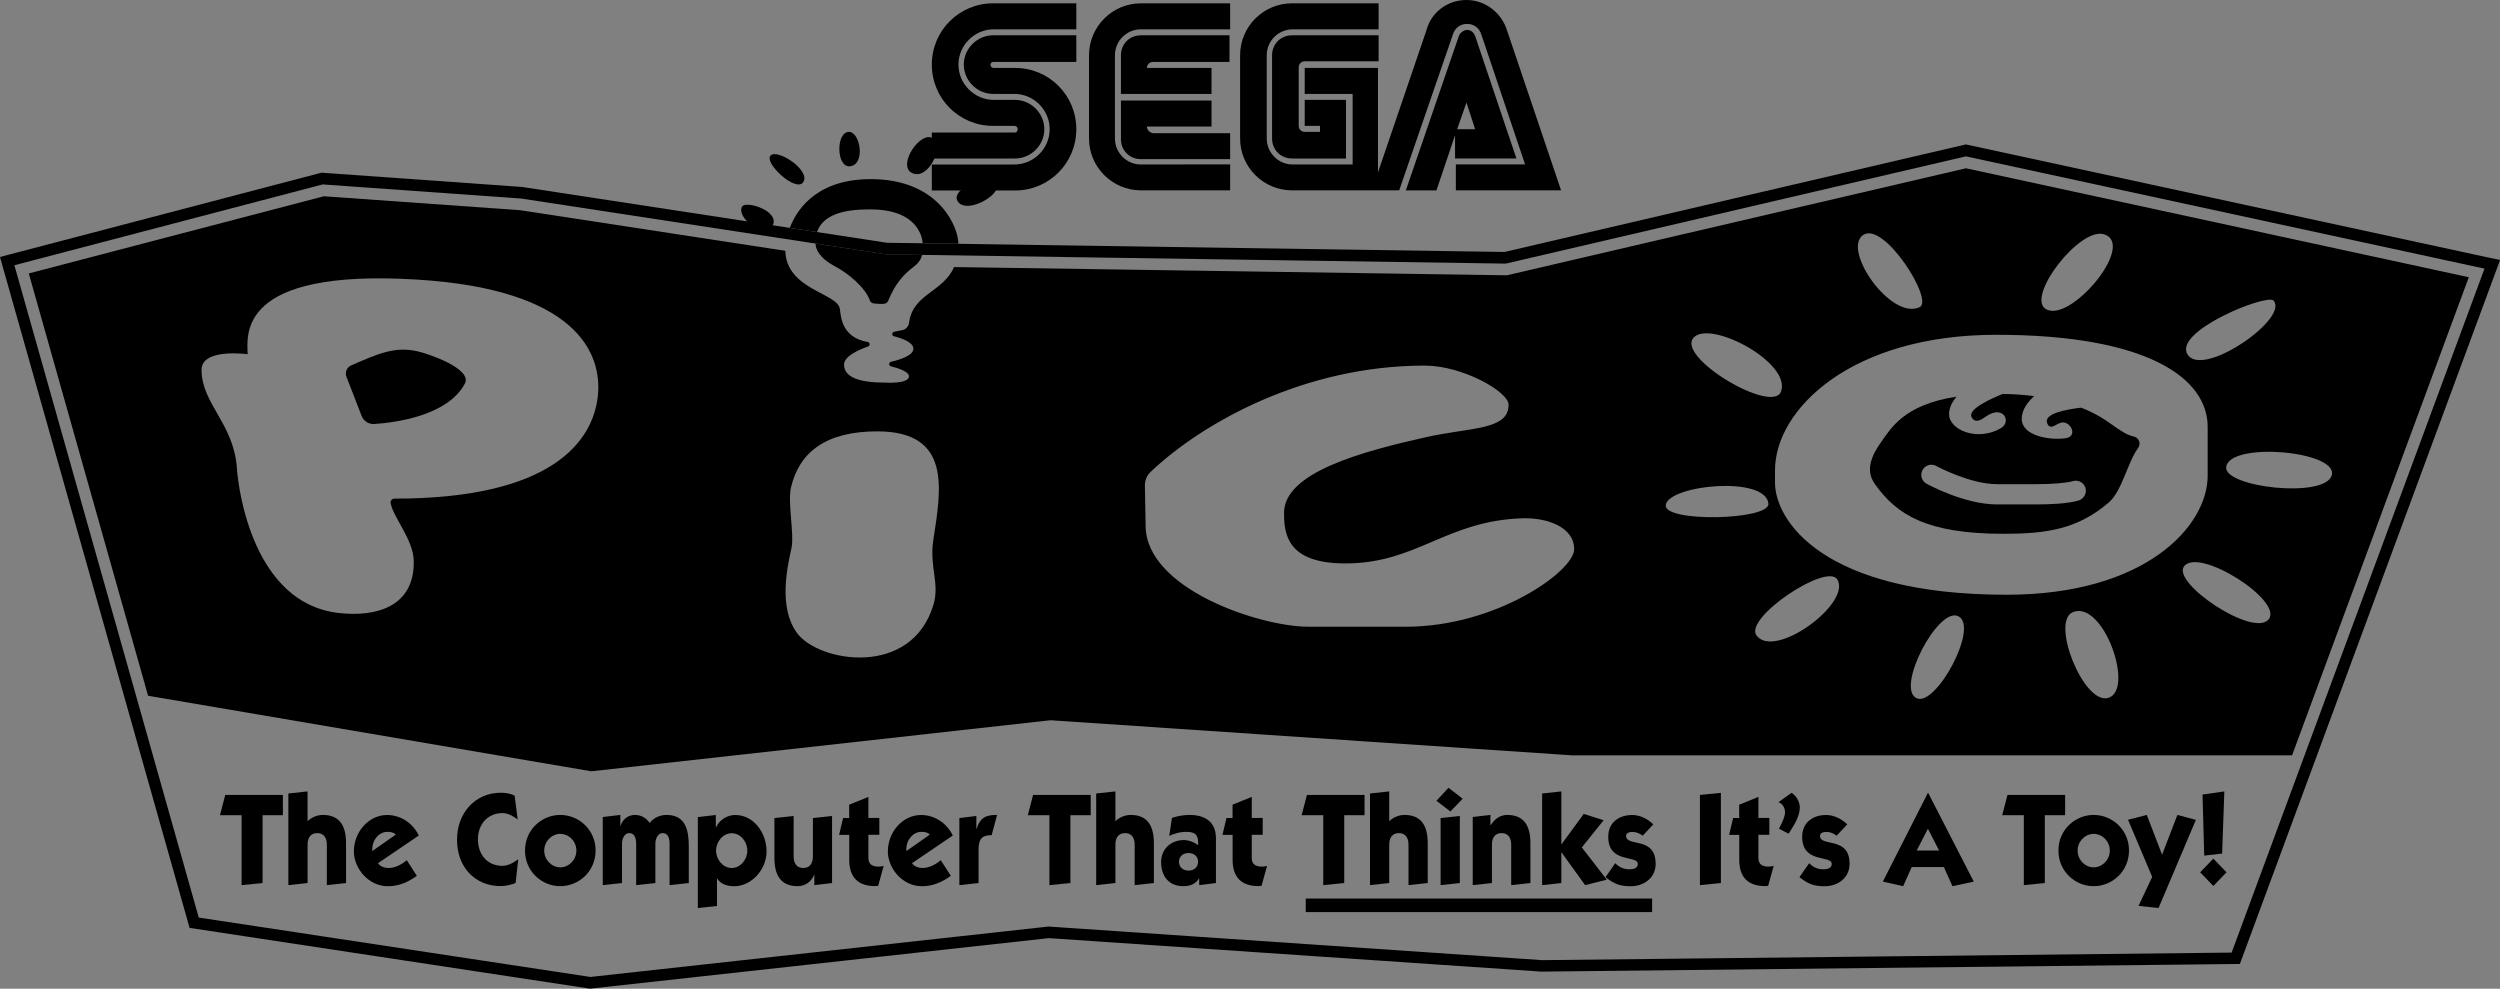 <?xml version="1.0" encoding="utf-8"?>
<!-- Generator: Adobe Illustrator 26.0.3, SVG Export Plug-In . SVG Version: 6.00 Build 0)  -->
<svg version="1.1" id="Layer_1" xmlns="http://www.w3.org/2000/svg" xmlns:xlink="http://www.w3.org/1999/xlink" x="0px" y="0px"
	 viewBox="0 0 3839 1518.3" style="enable-background:new 0 0 3839 1518.3;" xml:space="preserve">
<rect x="0" y="0" width="3839" height="1518.3" fill="#808080" stroke="none"/>
<style type="text/css">
	.st0{fill:none;stroke:#DBDFDF;stroke-width:2.558;stroke-miterlimit:10;}
	.st1{fill:#231F20;}
	.st2{fill:none;stroke:#231F20;stroke-width:5.797;stroke-miterlimit:10;}
	.st3{fill:#FFFFFF;}
	.st4{fill:none;stroke:#221F1F;stroke-width:2.18;stroke-miterlimit:10;}
	.st5{fill:none;stroke:#221F1F;stroke-width:2.233;stroke-miterlimit:10;}
</style>
<g>
	<g>
		<g>
			<g>
				<path d="M1558.7,203.5h-127.8v39.9h127.8c24.5,0,45-20.5,45-45s-20.5-45-45-45H1526c-29.6,0-54.2-24.5-54.2-54.2
					S1496.4,45,1526,45h126.8V5.1H1525c-52.1,0-94.1,41.9-94.1,94.1s41.9,94.1,94.1,94.1h32.7c3.1,0,5.1,2.1,5.1,5.1
					S1560.8,203.5,1558.7,203.5z"/>
				<path d="M1525,95.1h127.8V54.2H1525c-24.5,0-45,20.5-45,45s20.5,45,45,45h32.7c29.6,0,54.2,24.5,54.2,54.2s-24.5,54.2-54.2,54.2
					h-126.8v39.9h127.8c52.1,0,94.1-41.9,94.1-94.1s-41.9-94.1-94.1-94.1H1526c-3.1,0-5.1-2.1-5.1-5.1
					C1520.9,97.1,1522.9,95.1,1525,95.1z"/>
			</g>
			<g>
				<path d="M1984.1,54.2c-17.4,0-30.7,13.3-30.7,30.7v127.8c0,17.4,13.3,30.7,30.7,30.7h82.8v-90h-63.4v39.9h23.5v9.2h-23.5
					c-5.1,0-9.2-4.1-9.2-9.2v-90c0-5.1,4.1-9.2,9.2-9.2H2117V54.2H1984.1z"/>
				<path d="M2235.6,243.3h93l-63.4-188.1c-2.1-5.1-6.1-9.2-12.3-9.2c-5.1,0-10.2,4.1-12.3,8.2l-81.8,238.2h47l28.6-84.9v35.8
					L2235.6,243.3L2235.6,243.3z M2251.9,157.5l13.3,40.9h-27.6L2251.9,157.5z"/>
				<path d="M2314.3,47c-8.2-26.6-32.7-47-62.4-47c-29.7,0-54.2,19.4-61.3,46L2116,264.8V104.3h-112.5v39.9h73.6v108.4h-92
					c-22.5,0-39.9-18.4-39.9-39.9V84.9c0-22.5,18.4-39.9,39.9-39.9H2117V5.1H1984c-44,0-79.7,35.8-79.7,79.7v127.8
					c0,44,35.8,79.7,79.7,79.7h164.6l82.8-240.3c3.1-9.2,11.2-15.3,21.5-15.3c10.2,0,18.4,6.1,21.5,15.3l67.5,200.4h-106.3v39.9
					h161.6l0,0L2314.3,47z"/>
			</g>
			<g>
				<path d="M1752,252.6c-22.5,0-39.9-18.4-39.9-39.9V84.9c0-22.5,18.4-39.9,39.9-39.9h137V5.1h-137c-44,0-79.7,35.8-79.7,79.7
					v127.8c0,44,35.8,79.7,79.7,79.7h137v-39.9L1752,252.6L1752,252.6z"/>
				<path d="M1761.2,194.3h99.2v-39.9h-139.1v59.3c0,17.4,13.3,30.7,30.7,30.7h137v-39.9h-118.6
					C1765.3,203.5,1761.2,199.4,1761.2,194.3z"/>
				<path d="M1860.4,104.3h-99.2c0-5.1,4.1-9.2,9.2-9.2H1888V54.2h-136c-17.4,0-30.7,13.3-30.7,30.7v59.3h139.1
					C1860.4,144.2,1860.4,104.3,1860.4,104.3z"/>
			</g>
		</g>
	</g>
	<g>
		<g>
			<path d="M3818.9,395l-796.4-172.4l-3.9-0.8l-3.9,0.9l-704.3,164.2l-948.3-14.1l-559.1-85.5l-0.7-0.1l-0.7-0.1l-304.9-21.7
				l-2.9-0.2l-2.9,0.7L17.6,390L0,394.6l4.9,17.5L288,1413.8l3.1,11.1l11.4,1.7l601.6,91.3l2.3,0.3l2.3-0.3l701.9-77.3l756.3,51.4
				l0.7,0l0.7,0l1058.9-11.6l12.3-0.1l4.3-11.5l388.2-1050.3l7.1-19.3L3818.9,395z M3538.9,1159.8l-11.8,31.9l-100.2,271.1
				l-884.2,9.7l-174.7,1.9l-757.9-51.6l-703.5,77.4l-409.5-62.1L305.2,1409L22.1,407.3l473.4-124.1l304.9,21.7l560.3,85.7
				l951.7,14.2l706.4-164.7l796.4,172.4L3538.9,1159.8z"/>
			<ellipse class="st3" cx="1346.3" cy="608.5" rx="17" ry="15.5"/>
			<path d="M1304.3,202.6c-21-1.2-20.5,55.5,1.2,52.7C1329.2,252.4,1321.2,203.6,1304.3,202.6z"/>
			<path d="M1183.2,238.9c-10.4,11.3,39.3,57.4,50.3,40.8C1245.3,261.6,1193.5,227.7,1183.2,238.9z"/>
			<path d="M1139.5,317.3c-9.5,17.2,35.1,50.6,46.7,29.6C1198.8,324,1144.9,307.4,1139.5,317.3z"/>
			<path d="M1433.9,213.1c-19.6-15-56.7,40.8-33.7,52.4C1425.2,278.1,1449.7,225.2,1433.9,213.1z"/>
			<path d="M1531,283.5c-6.6-20.9-72.1,5.2-60.7,25.1C1482.8,330.1,1536.3,300.3,1531,283.5z"/>
			<g>
				<path d="M337.8,1251.8l8.1-31.1h88.5v31.1h-31.2V1356l-32.2,3.2v-107.4H337.8z"/>
				<path d="M472.3,1261.2c5.7-6.2,15.3-9.8,23.5-9.8c26.7,0,35.6,18,35.6,43.5v61.1l-29.5,3.2v-62.1c0-12-5.9-17.8-14.8-17.8
					c-8.9,0-14.8,5.8-14.8,17.8v58.9l-29.5,3.2v-140.7l29.5-3.2V1261.2z"/>
				<path d="M580.5,1325.5c3.4,5.2,10.2,7.4,15.9,7.4c10.4,0,20.2-5.2,28.2-12l15.5,24c-12.9,9.4-27.4,16-44.3,16
					c-31,0-52.4-28.5-52.4-53.3c0-30.5,23.1-56.1,51.1-56.1c20.4,0,39.5,12.4,48.6,31.5L580.5,1325.5z M607.7,1281.6
					c-3-3.4-7.9-4.2-13.1-4.2c-12.9,0-22.9,12.8-22.9,25.9v3.6L607.7,1281.6z"/>
				<path d="M795,1258.4c-7-5.2-14.9-9.8-23.6-9.8c-21.9,0-37.5,16.6-37.5,40.1c0,23.8,14.6,40.9,37.5,40.9c8.7,0,17.6-5,24.4-10.2
					l-4,36.3c-5.3,3-16.8,5-22.7,5c-39.5,0-67.3-28.7-67.3-71.3c0-40.9,27.8-72.1,67.2-72.1c7.2,0,14.8,1.2,21.2,4.4L795,1258.4z"/>
				<path d="M806.2,1306.1c0-31.7,25.5-54.7,54.1-54.7c28.8,0,54.3,23,54.3,54.7c0,31.7-25.5,54.7-54.3,54.7
					C831.7,1360.8,806.2,1337.9,806.2,1306.1z M860.3,1331.9c13.2,0,24.8-11.4,24.8-25.7c0-14.4-11.5-25.7-24.8-25.7
					c-13.1,0-24.6,11.4-24.6,25.7C835.7,1320.5,847.2,1331.9,860.3,1331.9z"/>
				<path d="M925.7,1254.6l26.9-3.2v16.4h0.4c3.2-9.8,11.5-16.4,22.1-16.4c9.1,0,17.4,4.6,22.5,12.4c6.2-8.2,16.1-12.4,25.9-12.4
					c29.5,0,34.2,23.8,34.2,48.5v56.1l-29.5,3.2v-63.5c0-11.6-4.2-16.4-10.8-16.4c-5.7,0-11,6.4-11,16.4v60.3l-29.5,3.2v-63.5
					c0-10-3.2-16.4-10.8-16.4c-5.7,0-11,6.4-11,16.4v60.3l-29.5,3.2V1254.6z"/>
				<path d="M1101.1,1391.2l-29.5,3.2v-139.7l27.6-3.2v18.8h0.4c5.3-11.6,17.4-18.8,29.5-18.8c28.4,0,48,27.5,48,55.9
					c0,27.9-23.1,53.5-49.6,53.5c-9.6,0-20.8-2.6-26.1-11.8h-0.4V1391.2z M1123.6,1332.9c13.8,0,24-13.4,24-26.7
					c0-13.4-10.2-26.7-24-26.7c-13.8,0-24,13.4-24,26.7C1099.6,1319.5,1109.8,1332.9,1123.6,1332.9z"/>
				<path d="M1248.2,1256.2l29.5-3.2v103l-27.2,3.2v-15.6h-0.4c-5.7,13.6-17.2,17.2-25.3,17.2c-26.7,0-35.6-18-35.6-43.5v-61.1
					l29.5-3.2v62.1c0,12,5.9,17.8,14.8,17.8c8.9,0,14.8-5.8,14.8-17.8V1256.2z"/>
				<path d="M1288.5,1282l6.2-25.9h9.3v-20.4l29.5-12v32.3h16.8v25.9h-16.8v35.9c0,10.2,7.4,13,15.7,13c2.6,0,6.4-0.6,7.8-1.2
					l-8.5,30.7c-1.3,0.2-3,0.4-4.5,0.4c-26.1,0-39.9-13.2-39.9-40.5V1282H1288.5z"/>
				<path d="M1400.5,1325.5c3.4,5.2,10.2,7.4,15.9,7.4c10.4,0,20.2-5.2,28.2-12l15.5,24c-12.9,9.4-27.4,16-44.3,16
					c-31,0-52.4-28.5-52.4-53.3c0-30.5,23.1-56.1,51.1-56.1c20.4,0,39.5,12.4,48.6,31.5L1400.5,1325.5z M1427.8,1281.6
					c-3-3.4-7.9-4.2-13.1-4.2c-12.9,0-22.9,12.8-22.9,25.9v3.6L1427.8,1281.6z"/>
				<path d="M1473.2,1256.2l26.1-3.2v19.6h0.4c5.7-18,15.3-21.2,31.4-21.2l-8.3,31.1c-14.8-0.2-20.1,6-20.1,21.4v52.1l-29.5,3.2
					V1256.2z"/>
				<path d="M1578.3,1251.8l8.1-31.1h88.5v31.1h-31.2V1356l-32.2,3.2v-107.4H1578.3z"/>
				<path d="M1712.8,1261.2c5.7-6.2,15.3-9.8,23.5-9.8c26.7,0,35.6,18,35.6,43.5v61.1l-29.5,3.2v-62.1c0-12-5.9-17.8-14.8-17.8
					s-14.8,5.8-14.8,17.8v58.9l-29.5,3.2v-140.7l29.5-3.2V1261.2z"/>
				<path d="M1799.6,1256c7.6-2.8,18.5-4.6,26.7-4.6c24.2,0,40.9,10.6,40.9,35.9v68.7l-25.7,3.2V1349h-0.4
					c-5.7,9.2-14.2,11.8-24.2,11.8c-21.9,0-33.9-15.2-33.9-37.1c0-20.8,16.1-33.7,34.8-33.7c7.4,0,15.7,3,21.9,7.8
					c0.2-1,0.2-2,0.2-3.2c0-14.2-6.2-17.2-18.9-17.2c-8.7,0-17.6,2.4-25.5,6.2L1799.6,1256z M1825.2,1336.9c7.9,0,14.6-5,14.6-13.6
					c0-8.4-6.6-13.4-14.6-13.4c-8.1,0-14.8,5-14.8,13.4C1810.4,1331.9,1817,1336.9,1825.2,1336.9z"/>
				<path d="M1877.2,1282l6.2-25.9h9.3v-20.4l29.5-12v32.3h16.8v25.9h-16.8v35.9c0,10.2,7.4,13,15.7,13c2.6,0,6.4-0.6,7.8-1.2
					l-8.5,30.7c-1.3,0.2-3,0.4-4.5,0.4c-26.1,0-39.9-13.2-39.9-40.5V1282H1877.2z"/>
				<path d="M1998.8,1251.8l8.1-31.1h88.5v31.1h-31.2V1356l-32.2,3.2v-107.4H1998.8z"/>
				<path d="M2133.3,1261.2c5.7-6.2,15.3-9.8,23.5-9.8c26.7,0,35.6,18,35.6,43.5v61.1l-29.5,3.2v-62.1c0-12-5.9-17.8-14.8-17.8
					c-8.9,0-14.8,5.8-14.8,17.8v58.9l-29.5,3.2v-140.7l29.5-3.2V1261.2z"/>
				<path d="M2246.1,1226.5l-18.9,19.6l-21.4-16.4l18.5-20L2246.1,1226.5z M2241.7,1356l-29.5,3.2v-103l29.5-3.2V1356z"/>
				<path d="M2288.8,1267h0.4c7.6-12,17.2-15.6,25.3-15.6c26.7,0,35.6,18,35.6,43.5v61.1l-29.5,3.2v-62.1c0-12-5.9-17.8-14.8-17.8
					c-8.9,0-14.8,5.8-14.8,17.8v58.9l-29.5,3.2v-104.6l27.2-3.2V1267z"/>
				<path d="M2368.1,1218.5l29.5-3.2v81h0.4l34-46.5l30.5,9.8l-33.5,41.7l38.4,49.5l-33.3,8.4l-36.1-50.1h-0.4v46.9l-29.5,3.2
					V1218.5z"/>
				<path d="M2480.4,1325.5c5.9,6.2,13.1,9.4,21.4,9.4c4.9,0,13.2-0.8,13.2-8.2c0-14.2-45.4,0-45.4-41.7c0-23,17.6-33.5,36.9-33.5
					c11.7,0,23.8,6,32.3,14.4l-16.3,17.4c-4.2-3.4-10-5.8-15.5-5.8c-3.6,0-10,0.8-10,6.2c0,17.2,45.4,0,45.4,42.7
					c0,22.6-19.1,34.5-38.2,34.5c-16.5,0-25.7-3.4-38.8-14L2480.4,1325.5z"/>
				<path d="M2642.6,1217.5V1356l-32.2,3.2v-138.5L2642.6,1217.5z"/>
				<path d="M2655.2,1282l6.2-25.9h9.3v-20.4l29.5-12v32.3h16.8v25.9h-16.8v35.9c0,10.2,7.4,13,15.7,13c2.6,0,6.4-0.6,7.8-1.2
					l-8.5,30.7c-1.3,0.2-3,0.4-4.5,0.4c-26.1,0-39.9-13.2-39.9-40.5V1282H2655.2z"/>
				<path d="M2751.1,1217.5c7,3.8,12.7,14,12.7,22.2c0,14.6-9.8,28.9-17.2,40.5l-14.8-7.6c3.4-7,9.3-17.6,9.3-25.4
					c0-6.8-4.2-13.4-10.2-15.4L2751.1,1217.5z"/>
				<path d="M2778.2,1325.5c5.9,6.2,13.1,9.4,21.4,9.4c4.9,0,13.2-0.8,13.2-8.2c0-14.2-45.4,0-45.4-41.7c0-23,17.6-33.5,36.9-33.5
					c11.7,0,23.8,6,32.3,14.4l-16.3,17.4c-4.2-3.4-10-5.8-15.5-5.8c-3.6,0-10,0.8-10,6.2c0,17.2,45.4,0,45.4,42.7
					c0,22.6-19.1,34.5-38.2,34.5c-16.5,0-25.7-3.4-38.8-14L2778.2,1325.5z"/>
				<path d="M2960.9,1217.5l70,136.3l-32.7,7l-13.2-29.3h-49.4l-13.1,29.3l-31.2-7l69.2-136.3H2960.9z M2943.3,1306.1h34.4
					l-17.2-33.5L2943.3,1306.1z"/>
				<path d="M3074.6,1251.8l8.1-31.1h88.5v31.1H3140V1356l-32.2,3.2v-107.4H3074.6z"/>
				<path d="M3160.9,1306.1c0-31.7,25.5-54.7,54.1-54.7c28.8,0,54.3,23,54.3,54.7c0,31.7-25.5,54.7-54.3,54.7
					C3186.4,1360.8,3160.9,1337.9,3160.9,1306.1z M3215,1331.9c13.2,0,24.8-11.4,24.8-25.7c0-14.4-11.5-25.7-24.8-25.7
					c-13.1,0-24.6,11.4-24.6,25.7C3190.4,1320.5,3201.9,1331.9,3215,1331.9z"/>
				<path d="M3320.1,1312.5l23.5-61.1l28.4,7.6l-57.3,135.3l-30.8-3.2l21-44.5l-37.1-87.8l28.8-7.4L3320.1,1312.5z"/>
				<path d="M3378.6,1339.5l20.2-21l20.2,21l-20.2,21L3378.6,1339.5z M3384.8,1313.9l-2.6-93.8l33.5-4.8l-3.4,95.4L3384.8,1313.9z"
					/>
			</g>
			<rect x="2005.1" y="1379.8" width="531.9" height="20.8"/>
			<path d="M3018.9,258.4l-702.5,163.8l-2.1,0.5l-2.2,0l-847-12.6c-17.5,39.2-63.4,41-69.1,85.4c-0.7,5.6-4.8,10.3-10.3,11.4
				l-12.7,2.6c-3.7,0.7-3.9,6-0.2,6.9c13.4,3.4,29.8,9.5,29.8,19.2c0,10-19.4,16.5-34.4,20c-3.7,0.8-3.7,6-0.1,6.9
				c12.7,3.2,27.7,8.5,27.7,15.4c0,11.9-35.8,9.7-35.8,9.7c-39.3,0-63.9-7.7-63.9-27.7c0-12.4,21-22.2,37-27.9
				c3.4-1.2,3-6.2-0.6-6.8c-39.4-7-41-37.2-42.8-50.8c-3.3-24.5-82.1-29.3-83.8-89.3l-407.4-62.3l-301.2-21.4L44.2,419.9
				l183.2,648.5l680.6,116l705.3-78.4l800.5,53.9h1105.9l271.4-734.2L3018.9,258.4z M918,608.5c-7.5,67.8-68.3,157.3-312.4,157.2
				c-3.6,0-6.4,3.3-5.8,6.8c4,21.8,34.6,55.9,35.5,88c2,70.7-56.9,87.9-116.8,80.6C390,925.3,366.3,755.5,363.8,719.2
				c-4.6-68.8-54.3-99-54.3-151.4c0-33.6,70.8-23.9,70.8-23.9c-0.7-29.1-16.8-131.5,259.6-114.6C883.6,444.1,925.4,541.3,918,608.5z
				 M1433.5,928.3c-33.5,113.1-176.9,88.8-209.8,43.5c-28.7-39.6-14.7-101.1-8.2-130.8c4.4-20.4-6.2-69-0.9-92.2
				c12.8-55.2,54.6-86.4,132.4-86.4c115,0,98.2,89,86.2,166.8C1426.9,870.5,1443.2,895.5,1433.5,928.3z M3491.2,461.6
				c24.4,26.6-104.5,116.8-130.7,84.5C3331.8,510.6,3481,450.4,3491.2,461.6z M3231.4,359.9c49,16.3-53.1,137.8-90.1,114.5
				C3111.1,455.3,3194,347.5,3231.4,359.9z M2861,360.9c31.7-22,109.2,100.3,86.8,110.8C2903.8,492.3,2828.2,383.8,2861,360.9z
				 M2600.5,518.7c24.9-28.4,149.9,37.5,134.6,82.2C2722.7,637.3,2573.9,549,2600.5,518.7z M2158.7,962.4l-149.6,0
				c-74.2,0-249.9-58-249.9-155.4l-1.1-61.4c-0.1-8,3.1-15.7,9-21.2c79.7-75.4,235.6-163,420.7-163c58.1,0,128.8,40.1,128.8,60.1
				c0,39.3-58,34.5-125.8,49.6c-98.8,22.1-219,54.2-219,116.4c0,32,4.2,77.7,93.9,77.7c110.3,0,154.2-65.2,271.6-69.3
				c36.4-1.3,80,12.3,80,47.7C2417,876.9,2298,962.4,2158.7,962.4z M2558,775.2c5.4-30.7,153.3-45.2,157.6-1.8
				C2718.1,798.9,2553.2,802.7,2558,775.2z M2697.3,975.8c-19.7-26.8,108.1-112.2,124.1-86C2843.6,926.4,2725,1013.5,2697.3,975.8z
				 M2943,1072.1c-32.3-15.5,32.9-140.7,64-125.9C3040,961.8,2972.7,1086.4,2943,1072.1z M3237.3,1071.7
				c-37.6,11-88.8-117.1-54.4-131.6C3229.7,920.5,3278.8,1059.6,3237.3,1071.7z M3081.3,913.3c-282.2,0-355.6-114.1-355.6-172.2v-19
				c0-93.2,116.5-208,339.7-208c231.2,0,324.7,66,324.7,141.5v74.8C3390.1,807.9,3294.8,913.3,3081.3,913.3z M3483.4,951.5
				c-24.2,27.2-147.8-55.9-129.8-81.5C3375.6,838.8,3508.3,923.4,3483.4,951.5z M3418.6,716.5c7-38.8,173-23.7,162,13.5
				C3569.9,766.1,3412.9,748.2,3418.6,716.5z"/>
			<path d="M3276.8,670.4c-10.4-2.3-19.6-8.2-35.9-19.9c-8.2-5.9-22.4-15.6-45.1-24.5c-22.6,2.7-59.8,9.2-51.7,25
				c4.9,9.5,12.2,0.5,20.6-1.9c14.2-4.1,27.2,20.8,7.5,23.8c-23.2,3.5-67.6-2.9-67.6-29.8c0-14.7,10.6-27.2,19-34.8
				c-14.4-1.9-30.4-3.1-48.1-3.4c-15.7,6.4-55.2,23.2-47.7,36.1c5.4,9.3,14.2,4.1,21.3-1c26.9-19.6,40.6,7.6,23.4,17.6
				c-36.5,21.1-80,2.2-79.5-21.9c0.2-10.3,5.4-19.4,11.4-26.6c-80.2,12.2-100.6,48.4-115.5,69.4c-12.6,17.8-26,41.9-10.1,64.4
				c33.7,47.8,80.1,76.8,197.8,76.8c65.5,0,113.5-6.8,161.4-47.9c20.8-17.8,28.4-60.4,45.3-83.9
				C3288.1,681.1,3284.7,672.1,3276.8,670.4z M3191.8,768.6c-16.9,5-44.7,6-65,6h-60.2c-49.9,0-105.9-30.5-108.2-31.8
				c-7.5-4.1-10.3-13.6-6.1-21.1c4.1-7.5,13.6-10.3,21.1-6.1c0.5,0.3,51.5,27.9,93.3,27.9h60.2c25.1,0,46.1-1.8,56.3-4.7
				c8.2-2.4,16.8,2.3,19.3,10.5C3204.7,757.5,3200,766.1,3191.8,768.6z"/>
			<path d="M639.6,539.1c-34.9-7.3-60.4,4.8-100.2,21.9c-6.8,2.9-10.1,10.7-7.4,17.5l23.3,60.2c3.1,7.9,10.9,13,19.4,12.4
				c32.9-2.2,112.7-12.7,139.1-61.9C725.9,566.6,658.5,543.1,639.6,539.1z"/>
			<path d="M1344.8,275.2c-84.1-2.8-118.9,40.6-132,74.7l41.9,6.4c5.2-15.9,22.2-34.5,77-34.7c1.8,0,3.6,0,5.4,0c0.6,0,1.2,0,1.7,0
				c1.5,0,2.9,0,4.4,0.1c44.1,1.5,61.9,20.2,69,34.9c0.2,0.4,0.4,0.9,0.6,1.3c0.2,0.5,0.5,1,0.7,1.6c1.9,4.6,2.7,8.6,3.1,11.3
				c0,0,0,0,0,0c0,0.1,0,0.2,0,0.3c0,0.1,0,0.2,0,0.3c0,0.2,0,0.4,0.1,0.5c0,0,0,0,0,0c0,0.2,0,0.4,0,0.6c0,0.4,0,0.8,0,1l55,0.8
				C1471.7,349.8,1443.8,278.6,1344.8,275.2z"/>
		</g>
		<g>
			<path d="M1252.3,374c0.2,7.9,5,21.9,30.5,35.3c19.1,10.1,46,32,53,52.1c0.9,2.6,3.4,4.3,6.1,4.6c4.3,0.5,10.7,1,15.7,0.5
				c2.9-0.3,5.4-2.1,6.4-4.8c10.6-26.4,24.4-41.1,38.9-51.9c8.2-6.1,11.7-12.5,13.2-18.5l-55.5-0.8L1252.3,374z"/>
		</g>
	</g>
</g>
</svg>
